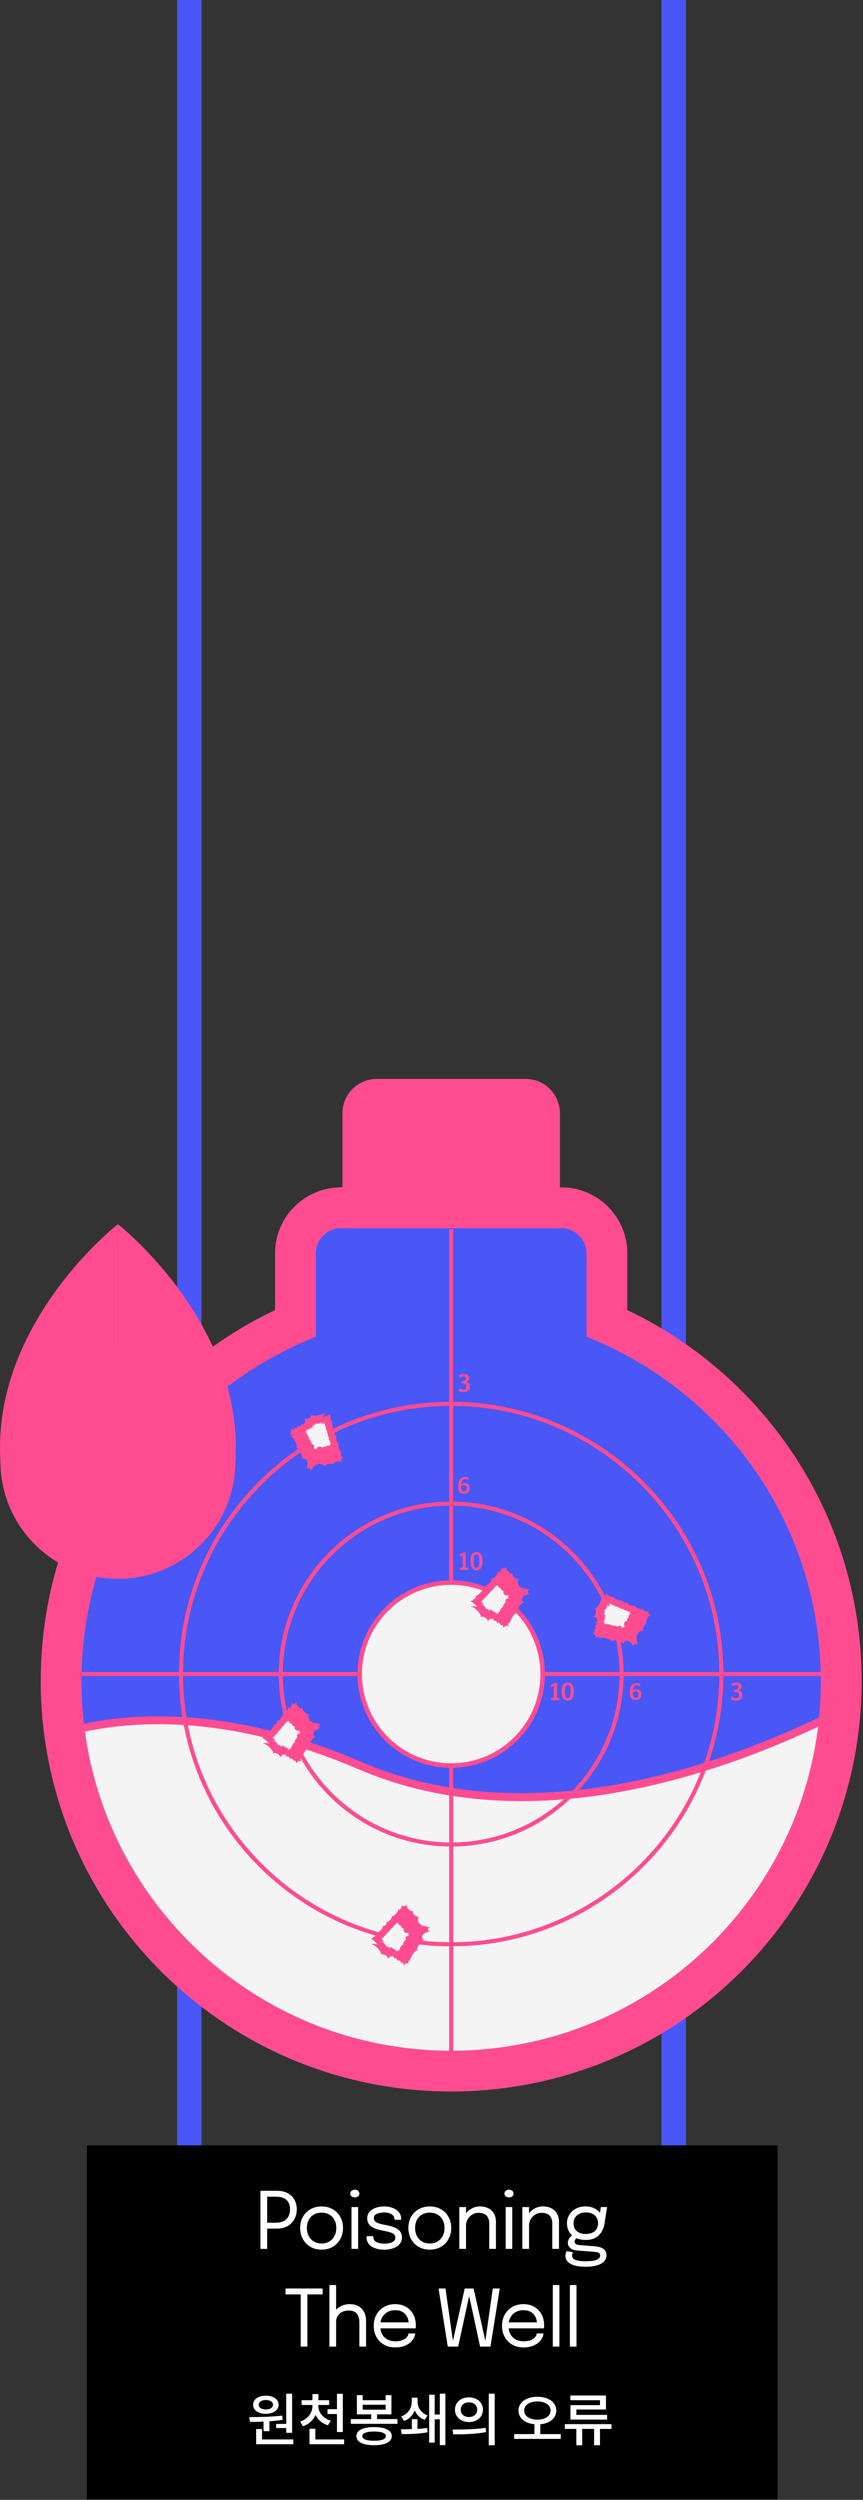 <svg width="424" height="1228" viewBox="0 0 424 1228" fill="none" xmlns="http://www.w3.org/2000/svg">
<rect x="0" y="0" width="424" height="1228" fill="#333333" stroke="none"/>
<path d="M99 0H87V1126H99V0Z" fill="#4857F6"/>
<path d="M337 0H325V1086H337V0Z" fill="#4857F6"/>
<rect x="42.675" y="1053.85" width="339.352" height="174" fill="black"/>
<path d="M131.267 1104.72H127.959V1076.18H135.969C138.175 1076.18 140.007 1076.6 141.464 1077.42C142.922 1078.23 144.012 1079.33 144.734 1080.71C145.457 1082.09 145.818 1083.63 145.818 1085.32C145.818 1087 145.444 1088.57 144.695 1090C143.96 1091.43 142.857 1092.58 141.387 1093.46C139.929 1094.33 138.123 1094.76 135.969 1094.76H131.267V1104.72ZM131.267 1093.54L129.777 1091.86H135.563C137.111 1091.86 138.394 1091.58 139.413 1091.04C140.445 1090.49 141.213 1089.72 141.716 1088.74C142.232 1087.76 142.49 1086.62 142.49 1085.32C142.49 1084 142.245 1082.88 141.754 1081.95C141.264 1081.02 140.51 1080.31 139.491 1079.82C138.472 1079.33 137.162 1079.08 135.563 1079.08H129.777L131.267 1077.21V1093.54ZM158.001 1105.09C155.937 1105.09 154.112 1104.63 152.525 1103.72C150.951 1102.79 149.713 1101.52 148.81 1099.92C147.92 1098.31 147.475 1096.48 147.475 1094.43C147.475 1092.38 147.92 1090.56 148.81 1088.97C149.713 1087.39 150.951 1086.14 152.525 1085.24C154.112 1084.33 155.937 1083.88 158.001 1083.88C160.065 1083.88 161.884 1084.33 163.457 1085.24C165.044 1086.14 166.282 1087.39 167.172 1088.97C168.075 1090.56 168.527 1092.38 168.527 1094.43C168.527 1096.48 168.075 1098.31 167.172 1099.92C166.282 1101.52 165.044 1102.79 163.457 1103.72C161.884 1104.63 160.065 1105.09 158.001 1105.09ZM158.001 1102.07C159.42 1102.07 160.671 1101.76 161.755 1101.12C162.838 1100.49 163.683 1099.6 164.289 1098.45C164.909 1097.31 165.218 1095.96 165.218 1094.43C165.218 1092.89 164.909 1091.56 164.289 1090.44C163.683 1089.31 162.838 1088.44 161.755 1087.83C160.671 1087.21 159.42 1086.9 158.001 1086.9C156.595 1086.9 155.344 1087.21 154.247 1087.83C153.164 1088.44 152.312 1089.31 151.693 1090.44C151.087 1091.56 150.784 1092.89 150.784 1094.43C150.784 1095.96 151.087 1097.31 151.693 1098.45C152.312 1099.6 153.164 1100.49 154.247 1101.12C155.344 1101.76 156.595 1102.07 158.001 1102.07ZM172.697 1104.72V1084.17H175.947V1104.72H172.697ZM174.341 1079.45C173.735 1079.45 173.206 1079.28 172.755 1078.95C172.316 1078.6 172.097 1078.13 172.097 1077.54C172.097 1076.96 172.316 1076.5 172.755 1076.16C173.206 1075.81 173.735 1075.64 174.341 1075.64C174.947 1075.64 175.47 1075.81 175.908 1076.16C176.347 1076.5 176.566 1076.96 176.566 1077.54C176.566 1078.13 176.347 1078.6 175.908 1078.95C175.47 1079.28 174.947 1079.45 174.341 1079.45ZM188.759 1105.11C187.521 1105.11 186.373 1104.98 185.315 1104.72C184.27 1104.45 183.354 1104.06 182.567 1103.56C181.793 1103.05 181.187 1102.41 180.748 1101.67C180.323 1100.92 180.11 1100.06 180.11 1099.09C180.11 1098.99 180.11 1098.89 180.11 1098.78C180.11 1098.67 180.11 1098.57 180.11 1098.49H183.419C183.419 1098.57 183.419 1098.63 183.419 1098.69C183.419 1098.74 183.419 1098.81 183.419 1098.92C183.419 1099.96 183.902 1100.76 184.87 1101.32C185.837 1101.86 187.159 1102.13 188.836 1102.13C189.868 1102.13 190.791 1102.03 191.603 1101.82C192.416 1101.61 193.054 1101.3 193.519 1100.87C193.996 1100.45 194.235 1099.91 194.235 1099.27C194.235 1098.2 193.732 1097.43 192.725 1096.98C191.732 1096.52 190.242 1096.12 188.256 1095.78C187.211 1095.6 186.218 1095.37 185.276 1095.09C184.334 1094.79 183.496 1094.41 182.761 1093.94C182.038 1093.48 181.464 1092.91 181.039 1092.22C180.626 1091.53 180.42 1090.69 180.42 1089.73C180.42 1088.48 180.787 1087.42 181.522 1086.55C182.271 1085.68 183.277 1085.01 184.541 1084.56C185.805 1084.1 187.211 1083.86 188.759 1083.86C190.255 1083.86 191.635 1084.1 192.9 1084.58C194.164 1085.06 195.176 1085.75 195.937 1086.67C196.711 1087.57 197.098 1088.69 197.098 1090.02C197.098 1090.07 197.098 1090.13 197.098 1090.21C197.098 1090.27 197.098 1090.34 197.098 1090.4H193.809C193.809 1090.34 193.809 1090.29 193.809 1090.25C193.809 1090.21 193.809 1090.17 193.809 1090.11C193.809 1089.37 193.57 1088.75 193.093 1088.28C192.616 1087.79 191.997 1087.42 191.236 1087.19C190.475 1086.95 189.662 1086.82 188.798 1086.82C187.985 1086.82 187.185 1086.91 186.398 1087.1C185.611 1087.26 184.96 1087.55 184.444 1087.95C183.928 1088.35 183.67 1088.89 183.67 1089.59C183.67 1090.29 183.909 1090.85 184.386 1091.27C184.876 1091.69 185.56 1092.03 186.437 1092.3C187.327 1092.56 188.372 1092.8 189.572 1093.02C190.642 1093.21 191.655 1093.45 192.609 1093.75C193.564 1094.04 194.402 1094.4 195.125 1094.85C195.86 1095.31 196.434 1095.88 196.847 1096.58C197.273 1097.26 197.485 1098.1 197.485 1099.09C197.485 1100.1 197.253 1100.97 196.789 1101.72C196.337 1102.47 195.705 1103.1 194.893 1103.6C194.093 1104.1 193.164 1104.48 192.106 1104.72C191.061 1104.98 189.946 1105.11 188.759 1105.11ZM211.167 1105.09C209.103 1105.09 207.278 1104.63 205.691 1103.72C204.117 1102.79 202.879 1101.52 201.976 1099.92C201.086 1098.31 200.641 1096.48 200.641 1094.43C200.641 1092.38 201.086 1090.56 201.976 1088.97C202.879 1087.39 204.117 1086.14 205.691 1085.24C207.278 1084.33 209.103 1083.88 211.167 1083.88C213.231 1083.88 215.05 1084.33 216.623 1085.24C218.21 1086.14 219.448 1087.39 220.338 1088.97C221.241 1090.56 221.693 1092.38 221.693 1094.43C221.693 1096.48 221.241 1098.31 220.338 1099.92C219.448 1101.52 218.21 1102.79 216.623 1103.72C215.05 1104.63 213.231 1105.09 211.167 1105.09ZM211.167 1102.07C212.586 1102.07 213.837 1101.76 214.921 1101.12C216.004 1100.49 216.849 1099.6 217.455 1098.45C218.075 1097.31 218.384 1095.96 218.384 1094.43C218.384 1092.89 218.075 1091.56 217.455 1090.44C216.849 1089.31 216.004 1088.44 214.921 1087.83C213.837 1087.21 212.586 1086.9 211.167 1086.9C209.761 1086.9 208.51 1087.21 207.413 1087.83C206.33 1088.44 205.478 1089.31 204.859 1090.44C204.253 1091.56 203.95 1092.89 203.95 1094.43C203.95 1095.96 204.253 1097.31 204.859 1098.45C205.478 1099.6 206.33 1100.49 207.413 1101.12C208.51 1101.76 209.761 1102.07 211.167 1102.07ZM240.374 1104.72V1094.87C240.374 1094.28 240.374 1093.8 240.374 1093.42C240.374 1093.04 240.374 1092.67 240.374 1092.32C240.374 1091.25 240.194 1090.31 239.832 1089.51C239.471 1088.71 238.904 1088.09 238.13 1087.66C237.356 1087.22 236.343 1087 235.092 1087C233.996 1087 232.976 1087.28 232.035 1087.85C231.106 1088.4 230.358 1089.16 229.79 1090.11C229.236 1091.06 228.958 1092.11 228.958 1093.29L227.081 1092.57C227.081 1090.96 227.475 1089.49 228.262 1088.18C229.062 1086.86 230.119 1085.82 231.435 1085.04C232.764 1084.26 234.208 1083.86 235.769 1083.86C237.356 1083.86 238.742 1084.17 239.929 1084.77C241.116 1085.38 242.032 1086.25 242.677 1087.39C243.335 1088.51 243.664 1089.86 243.664 1091.45C243.664 1092.02 243.664 1092.64 243.664 1093.31C243.664 1093.98 243.664 1094.6 243.664 1095.18V1104.72H240.374ZM225.669 1104.72V1084.17H228.958V1104.72H225.669ZM248.434 1104.72V1084.17H251.685V1104.72H248.434ZM250.079 1079.45C249.473 1079.45 248.944 1079.28 248.492 1078.95C248.054 1078.6 247.835 1078.13 247.835 1077.54C247.835 1076.96 248.054 1076.5 248.492 1076.16C248.944 1075.81 249.473 1075.64 250.079 1075.64C250.685 1075.64 251.208 1075.81 251.646 1076.16C252.085 1076.5 252.304 1076.96 252.304 1077.54C252.304 1078.13 252.085 1078.6 251.646 1078.95C251.208 1079.28 250.685 1079.45 250.079 1079.45ZM271.346 1104.72V1094.87C271.346 1094.28 271.346 1093.8 271.346 1093.42C271.346 1093.04 271.346 1092.67 271.346 1092.32C271.346 1091.25 271.166 1090.31 270.805 1089.51C270.443 1088.71 269.876 1088.09 269.102 1087.66C268.328 1087.22 267.315 1087 266.064 1087C264.968 1087 263.949 1087.28 263.007 1087.85C262.078 1088.4 261.33 1089.16 260.762 1090.11C260.208 1091.06 259.93 1092.11 259.93 1093.29L258.054 1092.57C258.054 1090.96 258.447 1089.49 259.234 1088.18C260.034 1086.86 261.091 1085.82 262.407 1085.04C263.736 1084.26 265.18 1083.86 266.741 1083.86C268.328 1083.86 269.715 1084.17 270.901 1084.77C272.088 1085.38 273.004 1086.25 273.649 1087.39C274.307 1088.51 274.636 1089.86 274.636 1091.45C274.636 1092.02 274.636 1092.64 274.636 1093.31C274.636 1093.98 274.636 1094.6 274.636 1095.18V1104.72H271.346ZM256.641 1104.72V1084.17H259.93V1104.72H256.641ZM292.332 1103.46C293.441 1103.55 294.415 1103.76 295.253 1104.08C296.105 1104.39 296.769 1104.85 297.246 1105.46C297.723 1106.08 297.962 1106.88 297.962 1107.88C297.962 1108.97 297.588 1109.94 296.84 1110.78C296.092 1111.63 294.957 1112.29 293.434 1112.77C291.912 1113.25 289.997 1113.49 287.688 1113.49C284.424 1113.49 281.96 1113.01 280.296 1112.06C278.632 1111.11 277.8 1109.82 277.8 1108.19C277.8 1107.67 277.858 1107.21 277.975 1106.81C278.104 1106.42 278.245 1106.11 278.4 1105.86L281.535 1106.33C281.432 1106.47 281.328 1106.68 281.225 1106.97C281.135 1107.26 281.09 1107.61 281.09 1107.99C281.09 1109.02 281.677 1109.75 282.851 1110.16C284.024 1110.58 285.688 1110.8 287.843 1110.8C289.455 1110.8 290.777 1110.69 291.809 1110.47C292.841 1110.25 293.609 1109.93 294.112 1109.52C294.615 1109.11 294.866 1108.62 294.866 1108.07C294.866 1107.23 294.512 1106.71 293.802 1106.5C293.106 1106.31 292.241 1106.17 291.209 1106.1L283.392 1105.52C282.089 1105.41 281.025 1105.01 280.2 1104.32C279.387 1103.61 278.981 1102.75 278.981 1101.74C278.981 1101.12 279.129 1100.54 279.426 1099.98C279.735 1099.43 280.09 1098.96 280.49 1098.59C280.903 1098.2 281.27 1097.97 281.593 1097.89L284.186 1099.07C283.863 1099.12 283.463 1099.35 282.986 1099.75C282.522 1100.14 282.289 1100.59 282.289 1101.12C282.289 1101.6 282.476 1101.99 282.851 1102.3C283.225 1102.6 283.966 1102.79 285.076 1102.88L292.332 1103.46ZM295.176 1084.17H298.272L296.995 1092.26C296.762 1093.77 296.279 1095.14 295.543 1096.36C294.808 1097.58 293.802 1098.54 292.525 1099.27C291.261 1099.98 289.694 1100.33 287.823 1100.33C285.875 1100.33 284.211 1099.98 282.831 1099.27C281.451 1098.56 280.393 1097.59 279.658 1096.36C278.923 1095.13 278.555 1093.73 278.555 1092.18C278.555 1090.61 278.936 1089.2 279.697 1087.95C280.471 1086.68 281.541 1085.69 282.909 1084.97C284.276 1084.23 285.843 1083.86 287.61 1083.86C289.197 1083.86 290.584 1084.14 291.77 1084.7C292.957 1085.24 293.892 1085.92 294.576 1086.75C295.273 1087.57 295.66 1088.4 295.737 1089.24L294.499 1089.32L295.176 1084.17ZM287.804 1097.39C289.055 1097.39 290.126 1097.18 291.016 1096.77C291.919 1096.36 292.609 1095.76 293.086 1094.97C293.576 1094.18 293.821 1093.23 293.821 1092.11C293.821 1091.02 293.576 1090.09 293.086 1089.3C292.609 1088.5 291.919 1087.89 291.016 1087.46C290.126 1087.02 289.062 1086.8 287.823 1086.8C286.636 1086.8 285.585 1087.03 284.669 1087.48C283.766 1087.92 283.057 1088.54 282.541 1089.34C282.038 1090.14 281.786 1091.08 281.786 1092.16C281.786 1093.26 282.025 1094.2 282.502 1094.99C282.992 1095.76 283.683 1096.36 284.573 1096.77C285.476 1097.18 286.553 1097.39 287.804 1097.39ZM158.52 1127.08H150.278L151.032 1125.21V1152.72H147.743V1125.21L148.672 1127.08H140.274V1124.18H158.52V1127.08ZM176.565 1152.72V1145.08C176.565 1144.72 176.565 1144.29 176.565 1143.8C176.565 1143.3 176.565 1142.8 176.565 1142.29C176.565 1141.78 176.565 1141.34 176.565 1140.98C176.565 1139 176.14 1137.51 175.288 1136.51C174.45 1135.5 173.115 1135 171.283 1135C170.058 1135 168.98 1135.24 168.052 1135.71C167.136 1136.19 166.42 1136.84 165.904 1137.67C165.388 1138.49 165.13 1139.43 165.13 1140.47L163.04 1139.84C163.04 1138.37 163.421 1137.03 164.182 1135.83C164.956 1134.62 166.007 1133.66 167.336 1132.95C168.677 1132.23 170.193 1131.86 171.883 1131.86C174.347 1131.86 176.288 1132.61 177.707 1134.09C179.139 1135.57 179.855 1137.62 179.855 1140.24C179.855 1140.93 179.855 1141.71 179.855 1142.6C179.855 1143.49 179.855 1144.43 179.855 1145.41V1152.72H176.565ZM161.841 1152.72V1122.48H165.13V1152.72H161.841ZM185.477 1143.76V1140.82H201.362L200.782 1141.79C200.782 1141.71 200.782 1141.64 200.782 1141.58C200.782 1141.5 200.782 1141.43 200.782 1141.36C200.782 1140.18 200.53 1139.09 200.027 1138.11C199.537 1137.12 198.802 1136.33 197.821 1135.73C196.841 1135.14 195.628 1134.84 194.184 1134.84C192.726 1134.84 191.443 1135.15 190.333 1135.77C189.224 1136.39 188.36 1137.27 187.741 1138.4C187.121 1139.53 186.812 1140.87 186.812 1142.43C186.812 1144.02 187.108 1145.38 187.702 1146.53C188.308 1147.68 189.166 1148.56 190.275 1149.18C191.385 1149.8 192.7 1150.11 194.222 1150.11C195.306 1150.11 196.248 1150 197.047 1149.78C197.847 1149.55 198.505 1149.25 199.021 1148.87C199.55 1148.48 199.95 1148.07 200.221 1147.61C200.492 1147.16 200.653 1146.71 200.704 1146.26H203.994C203.929 1147.09 203.671 1147.9 203.22 1148.72C202.768 1149.53 202.13 1150.27 201.304 1150.94C200.479 1151.6 199.466 1152.13 198.266 1152.53C197.067 1152.93 195.687 1153.13 194.126 1153.13C192.062 1153.13 190.243 1152.68 188.669 1151.77C187.096 1150.87 185.857 1149.62 184.954 1148.02C184.064 1146.42 183.619 1144.58 183.619 1142.51C183.619 1140.4 184.071 1138.56 184.974 1136.97C185.877 1135.37 187.121 1134.12 188.708 1133.22C190.295 1132.32 192.107 1131.86 194.145 1131.86C196.222 1131.86 198.021 1132.32 199.543 1133.22C201.066 1134.12 202.239 1135.36 203.065 1136.93C203.891 1138.49 204.303 1140.27 204.303 1142.27C204.303 1142.48 204.297 1142.75 204.284 1143.09C204.271 1143.42 204.252 1143.65 204.226 1143.76H185.477ZM219.995 1152.72L215.467 1124.18H218.873L222.723 1151.31L222.22 1151.29L228.315 1124.18H232.688L238.763 1151.29L238.26 1151.31L242.111 1124.18H245.535L240.969 1152.72H235.88L230.308 1126.97H230.695L225.103 1152.72H219.995ZM248.506 1143.76V1140.82H264.392L263.811 1141.79C263.811 1141.71 263.811 1141.64 263.811 1141.58C263.811 1141.5 263.811 1141.43 263.811 1141.36C263.811 1140.18 263.56 1139.09 263.057 1138.11C262.566 1137.12 261.831 1136.33 260.851 1135.73C259.87 1135.14 258.658 1134.84 257.213 1134.84C255.756 1134.84 254.472 1135.15 253.363 1135.77C252.253 1136.39 251.389 1137.27 250.77 1138.4C250.151 1139.53 249.841 1140.87 249.841 1142.43C249.841 1144.02 250.138 1145.38 250.731 1146.53C251.338 1147.68 252.195 1148.56 253.305 1149.18C254.414 1149.8 255.73 1150.11 257.252 1150.11C258.335 1150.11 259.277 1150 260.077 1149.78C260.877 1149.55 261.534 1149.25 262.05 1148.87C262.579 1148.48 262.979 1148.07 263.25 1147.61C263.521 1147.16 263.682 1146.71 263.734 1146.26H267.023C266.959 1147.09 266.701 1147.9 266.249 1148.72C265.798 1149.53 265.159 1150.27 264.334 1150.94C263.508 1151.6 262.495 1152.13 261.296 1152.53C260.096 1152.93 258.716 1153.13 257.155 1153.13C255.091 1153.13 253.272 1152.68 251.699 1151.77C250.125 1150.87 248.887 1149.62 247.984 1148.02C247.094 1146.42 246.649 1144.58 246.649 1142.51C246.649 1140.4 247.1 1138.56 248.003 1136.97C248.906 1135.37 250.151 1134.12 251.737 1133.22C253.324 1132.32 255.136 1131.86 257.175 1131.86C259.251 1131.86 261.051 1132.32 262.573 1133.22C264.095 1134.12 265.269 1135.36 266.094 1136.93C266.92 1138.49 267.333 1140.27 267.333 1142.27C267.333 1142.48 267.326 1142.75 267.313 1143.09C267.3 1143.42 267.281 1143.65 267.255 1143.76H248.506ZM274.84 1122.48V1152.72H271.589V1122.48H274.84ZM283.24 1122.48V1152.72H279.989V1122.48H283.24Z" fill="white"/>
<path d="M135.675 1190.71H140.631V1175.84H143.515V1195.08H140.631V1192.73H135.675V1190.71ZM130.635 1178.95C128.535 1178.95 127.107 1179.85 127.107 1181.28C127.107 1182.7 128.535 1183.6 130.635 1183.6C132.707 1183.6 134.135 1182.7 134.135 1181.28C134.135 1179.85 132.707 1178.95 130.635 1178.95ZM130.635 1185.73C126.911 1185.73 124.363 1183.96 124.363 1181.28C124.363 1178.59 126.911 1176.82 130.635 1176.82C134.331 1176.82 136.879 1178.59 136.879 1181.28C136.879 1183.96 134.331 1185.73 130.635 1185.73ZM129.487 1194.27V1189.56C127.079 1189.68 124.811 1189.7 122.795 1189.7L122.431 1187.35C127.079 1187.32 133.295 1187.27 138.643 1186.6L138.867 1188.67C136.739 1189.03 134.527 1189.26 132.371 1189.4V1194.27H129.487ZM128.731 1198.33H144.103V1200.68H125.847V1193.2H128.731V1198.33ZM160.901 1183.46H165.549V1175.9H168.433V1194.69H165.549V1185.84H160.901V1183.46ZM162.525 1189.12L161.125 1191.38C158.269 1190.49 156.141 1188.64 155.021 1186.26C153.901 1188.84 151.801 1190.85 148.861 1191.83L147.433 1189.59C151.325 1188.28 153.509 1185.2 153.509 1181.86V1181.39H148.189V1179.06H153.509V1176.04H156.421V1179.06H161.713V1181.39H156.393V1181.86C156.393 1184.97 158.633 1187.91 162.525 1189.12ZM154.937 1198.33H169.077V1200.68H152.053V1193.06H154.937V1198.33ZM183.775 1198.97C187.499 1198.97 189.571 1198.19 189.571 1196.7C189.571 1195.22 187.499 1194.44 183.775 1194.44C180.079 1194.44 178.007 1195.22 178.007 1196.7C178.007 1198.19 180.079 1198.97 183.775 1198.97ZM183.775 1192.25C189.235 1192.25 192.483 1193.85 192.483 1196.7C192.483 1199.56 189.235 1201.16 183.775 1201.16C178.343 1201.16 175.095 1199.56 175.095 1196.7C175.095 1193.85 178.343 1192.25 183.775 1192.25ZM178.203 1181.28V1183.71H189.459V1181.28H178.203ZM185.259 1188.33H195.283V1190.66H172.351V1188.33H182.347V1186.01H175.347V1176.57H178.203V1179.06H189.459V1176.57H192.315V1186.01H185.259V1188.33ZM205.109 1188.39V1193.15C206.789 1193.04 208.441 1192.92 209.897 1192.7L210.065 1194.83C205.921 1195.61 200.629 1195.72 197.353 1195.72L196.989 1193.34C198.473 1193.34 200.349 1193.34 202.337 1193.26V1188.39H205.109ZM205.165 1177.83V1179.96C205.165 1182.7 206.873 1185.31 210.093 1186.51L208.637 1188.72C206.285 1187.83 204.661 1186.15 203.765 1184.1C202.841 1186.43 201.133 1188.28 198.557 1189.26L197.101 1187.04C200.517 1185.78 202.281 1182.98 202.281 1179.96V1177.83H205.165ZM216.085 1175.84H218.829V1201.13H216.085V1188.44H213.565V1199.9H210.849V1176.35H213.565V1186.09H216.085V1175.84ZM230.39 1177.64C234.338 1177.64 237.278 1180.13 237.278 1183.71C237.278 1187.3 234.338 1189.79 230.39 1189.79C226.442 1189.79 223.53 1187.3 223.53 1183.71C223.53 1180.13 226.442 1177.64 230.39 1177.64ZM230.39 1180.1C228.066 1180.1 226.358 1181.5 226.358 1183.71C226.358 1185.9 228.066 1187.32 230.39 1187.32C232.742 1187.32 234.45 1185.9 234.45 1183.71C234.45 1181.5 232.742 1180.1 230.39 1180.1ZM240.134 1175.84H243.046V1201.18H240.134V1175.84ZM222.718 1195.84L222.354 1193.46C226.89 1193.46 233.19 1193.43 238.622 1192.62L238.818 1194.72C233.246 1195.78 227.198 1195.84 222.718 1195.84ZM257.537 1184.13C257.537 1186.88 260.253 1188.61 264.033 1188.61C267.785 1188.61 270.501 1186.88 270.501 1184.13C270.501 1181.39 267.785 1179.65 264.033 1179.65C260.253 1179.65 257.537 1181.39 257.537 1184.13ZM265.461 1195.7H275.513V1198.05H252.609V1195.7H262.577V1190.85C257.957 1190.43 254.737 1187.88 254.737 1184.13C254.737 1180.02 258.657 1177.36 264.033 1177.36C269.381 1177.36 273.329 1180.02 273.329 1184.13C273.329 1187.88 270.081 1190.46 265.461 1190.88V1195.7ZM294.775 1181.47V1179.06H280.215V1176.74H297.715V1183.63H283.183V1186.26H298.275V1188.58H280.271V1181.47H294.775ZM300.431 1190.82L300.459 1193.15H294.775V1201.18H291.891V1193.15H286.039V1201.18H283.155V1193.15H277.499V1190.82H300.431Z" fill="white"/>
<path d="M258.242 530H185.098C175.795 530 168.254 537.541 168.254 546.844V603.373C168.254 612.676 175.795 620.217 185.098 620.217H258.242C267.545 620.217 275.086 612.676 275.086 603.373V546.844C275.086 537.541 267.545 530 258.242 530Z" fill="#FF4C91"/>
<path d="M298.18 650.001V615.683C298.18 603.324 288.156 593.301 275.797 593.301H167.543C155.183 593.301 145.16 603.324 145.16 615.683V650.001C77.408 679.539 30.036 747.104 30.036 825.738C30.036 931.574 115.834 1017.37 221.67 1017.37C327.506 1017.37 413.304 931.574 413.304 825.738C413.304 747.104 365.932 679.539 298.18 650.001Z" fill="#4857F6" stroke="#FF4C91" stroke-width="20" stroke-miterlimit="10"/>
<mask id="mask0_126_471" style="mask-type:luminance" maskUnits="userSpaceOnUse" x="30" y="593" width="384" height="425">
<path d="M298.18 650.001V615.683C298.18 603.324 288.156 593.301 275.797 593.301H167.543C155.183 593.301 145.16 603.324 145.16 615.683V650.001C77.408 679.539 30.036 747.104 30.036 825.738C30.036 931.574 115.834 1017.37 221.67 1017.37C327.506 1017.37 413.304 931.574 413.304 825.738C413.304 747.104 365.932 679.539 298.18 650.001Z" fill="white"/>
</mask>
<g mask="url(#mask0_126_471)">
<path d="M-11.951 871.639C-11.951 871.639 54.388 814.8 176.741 867.285C299.095 919.77 445.113 822.356 445.113 822.356L394.107 1082.8L112.068 1092.79L-11.951 871.639Z" fill="#F4F4F4" stroke="#FF4C91" stroke-width="3.88" stroke-miterlimit="10"/>
</g>
<path d="M221.669 955.092C148.476 955.092 88.925 895.541 88.925 822.348C88.925 749.155 148.476 689.604 221.669 689.604C294.863 689.604 354.414 749.155 354.414 822.348C354.414 895.541 294.863 955.092 221.669 955.092Z" stroke="#FF4C91" stroke-width="2" stroke-miterlimit="10"/>
<path d="M221.67 906.079C175.499 906.079 137.939 868.518 137.939 822.348C137.939 776.177 175.499 738.617 221.67 738.617C267.84 738.617 305.401 776.177 305.401 822.348C305.401 868.518 267.84 906.079 221.67 906.079Z" stroke="#FF4C91" stroke-width="2" stroke-miterlimit="10"/>
<path d="M221.669 603.863V1013.92" stroke="#FF4C91" stroke-width="2" stroke-miterlimit="10"/>
<path d="M423 822.348H36.277" stroke="#FF4C91" stroke-width="2" stroke-miterlimit="10"/>
<path d="M221.67 867.277C246.483 867.277 266.599 847.161 266.599 822.348C266.599 797.534 246.483 777.419 221.67 777.419C196.856 777.419 176.741 797.534 176.741 822.348C176.741 847.161 196.856 867.277 221.67 867.277Z" fill="#F4F4F4" stroke="#FF4C91" stroke-width="2.2" stroke-miterlimit="10"/>
<path d="M298.18 650.001V615.683C298.18 603.324 288.156 593.301 275.797 593.301H167.543C155.183 593.301 145.16 603.324 145.16 615.683V650.001C77.408 679.539 30.036 747.104 30.036 825.738C30.036 931.574 115.834 1017.37 221.67 1017.37C327.506 1017.37 413.304 931.574 413.304 825.738C413.304 747.104 365.932 679.539 298.18 650.001Z" stroke="#FF4C91" stroke-width="20" stroke-miterlimit="10"/>
<path d="M272.145 834.135V828.147L270.765 828.899V827.649L272.529 826.685H273.632V834.135H274.858V835.246H270.814V834.135H272.145Z" fill="#FF4C91"/>
<path d="M275.952 830.941C275.952 830.263 276.01 829.651 276.132 829.103C276.255 828.556 276.434 828.082 276.679 827.69C276.924 827.298 277.235 826.996 277.619 826.783C278.003 826.571 278.444 826.465 278.958 826.465C279.473 826.465 279.898 826.571 280.274 826.775C280.649 826.979 280.952 827.282 281.197 827.666C281.442 828.05 281.621 828.523 281.736 829.079C281.85 829.634 281.916 830.255 281.916 830.95C281.916 831.644 281.858 832.289 281.744 832.845C281.63 833.4 281.45 833.866 281.205 834.242C280.96 834.617 280.649 834.911 280.274 835.108C279.898 835.304 279.449 835.402 278.934 835.402C278.419 835.402 277.978 835.304 277.603 835.108C277.227 834.911 276.916 834.626 276.679 834.242C276.442 833.858 276.255 833.4 276.14 832.845C276.026 832.289 275.969 831.66 275.969 830.95L275.952 830.941ZM278.942 834.217C279.155 834.217 279.334 834.176 279.481 834.086C279.628 833.997 279.759 833.874 279.857 833.719C279.955 833.564 280.045 833.376 280.102 833.155C280.159 832.935 280.208 832.706 280.241 832.461C280.274 832.216 280.298 831.954 280.306 831.685C280.314 831.415 280.323 831.146 280.323 830.868C280.323 830.615 280.323 830.361 280.314 830.1C280.306 829.839 280.29 829.594 280.257 829.357C280.225 829.12 280.184 828.891 280.127 828.687C280.069 828.483 279.988 828.295 279.89 828.139C279.792 827.984 279.661 827.862 279.514 827.772C279.367 827.682 279.179 827.641 278.967 827.641C278.754 827.641 278.558 827.682 278.403 827.772C278.248 827.862 278.117 827.976 278.011 828.131C277.905 828.287 277.823 828.466 277.758 828.67C277.692 828.875 277.643 829.103 277.611 829.348C277.578 829.594 277.553 829.847 277.545 830.116C277.537 830.386 277.529 830.647 277.529 830.917C277.529 831.186 277.529 831.448 277.545 831.717C277.562 831.987 277.578 832.24 277.611 832.485C277.643 832.73 277.692 832.959 277.758 833.172C277.823 833.384 277.905 833.564 278.003 833.719C278.101 833.874 278.231 833.997 278.387 834.086C278.542 834.176 278.722 834.217 278.934 834.217H278.942Z" fill="#FF4C91"/>
<path d="M227.298 770.059V764.071L225.918 764.822V763.573L227.682 762.609H228.785V770.059H230.011V771.17H225.967V770.059H227.298Z" fill="#FF4C91"/>
<path d="M231.105 766.856C231.105 766.178 231.162 765.566 231.285 765.018C231.407 764.471 231.587 763.997 231.832 763.605C232.077 763.213 232.388 762.911 232.771 762.698C233.155 762.486 233.597 762.38 234.111 762.38C234.626 762.38 235.051 762.486 235.426 762.69C235.802 762.895 236.104 763.197 236.35 763.581C236.595 763.965 236.774 764.438 236.889 764.994C237.003 765.549 237.068 766.17 237.068 766.865C237.068 767.559 237.011 768.204 236.897 768.76C236.782 769.315 236.603 769.781 236.358 770.157C236.113 770.532 235.802 770.826 235.426 771.023C235.051 771.219 234.601 771.317 234.087 771.317C233.572 771.317 233.131 771.219 232.755 771.023C232.379 770.826 232.069 770.541 231.832 770.157C231.595 769.773 231.407 769.315 231.293 768.76C231.178 768.204 231.121 767.575 231.121 766.865L231.105 766.856ZM234.095 770.132C234.307 770.132 234.487 770.091 234.634 770.001C234.781 769.912 234.912 769.789 235.01 769.634C235.108 769.479 235.198 769.291 235.255 769.07C235.312 768.85 235.361 768.621 235.394 768.376C235.426 768.131 235.451 767.869 235.459 767.6C235.467 767.33 235.475 767.061 235.475 766.783C235.475 766.53 235.475 766.276 235.467 766.015C235.459 765.754 235.443 765.509 235.41 765.272C235.377 765.035 235.337 764.806 235.279 764.602C235.222 764.398 235.14 764.21 235.042 764.054C234.944 763.899 234.814 763.777 234.667 763.687C234.52 763.597 234.332 763.556 234.119 763.556C233.907 763.556 233.711 763.597 233.556 763.687C233.4 763.777 233.27 763.891 233.164 764.046C233.057 764.202 232.976 764.381 232.91 764.585C232.845 764.79 232.796 765.018 232.763 765.263C232.731 765.509 232.706 765.762 232.698 766.031C232.69 766.301 232.682 766.562 232.682 766.832C232.682 767.101 232.682 767.363 232.698 767.632C232.714 767.902 232.731 768.155 232.763 768.4C232.796 768.645 232.845 768.874 232.91 769.087C232.976 769.299 233.057 769.479 233.155 769.634C233.253 769.789 233.384 769.912 233.539 770.001C233.694 770.091 233.874 770.132 234.087 770.132H234.095Z" fill="#FF4C91"/>
<path d="M360.639 830.157C361.023 830.157 361.349 830.124 361.619 830.051C361.889 829.977 362.109 829.888 362.281 829.757C362.452 829.626 362.575 829.479 362.656 829.299C362.738 829.12 362.771 828.915 362.771 828.695C362.771 828.376 362.681 828.131 362.509 827.951C362.338 827.772 362.052 827.674 361.66 827.674C361.448 827.674 361.26 827.698 361.088 827.739C360.917 827.78 360.761 827.837 360.622 827.902C360.484 827.968 360.353 828.041 360.239 828.123C360.124 828.205 360.018 828.278 359.92 828.344L359.266 827.29C359.389 827.192 359.544 827.094 359.716 827.004C359.887 826.914 360.075 826.824 360.288 826.751C360.5 826.677 360.712 826.62 360.949 826.571C361.186 826.522 361.431 826.506 361.693 826.506C362.06 826.506 362.411 826.546 362.73 826.628C363.049 826.71 363.335 826.832 363.58 826.996C363.825 827.159 364.013 827.372 364.151 827.625C364.29 827.878 364.364 828.188 364.364 828.54C364.364 828.777 364.315 828.997 364.225 829.21C364.135 829.422 364.012 829.61 363.865 829.781C363.718 829.953 363.555 830.1 363.367 830.222C363.179 830.345 362.991 830.435 362.795 830.492C363.098 830.533 363.367 830.606 363.604 830.713C363.841 830.819 364.045 830.958 364.208 831.137C364.372 831.317 364.495 831.521 364.584 831.775C364.674 832.028 364.715 832.314 364.715 832.632C364.715 833.147 364.633 833.58 364.478 833.939C364.323 834.299 364.102 834.585 363.816 834.805C363.53 835.026 363.204 835.189 362.82 835.287C362.436 835.385 362.019 835.434 361.57 835.434C361.284 835.434 361.014 835.402 360.753 835.344C360.492 835.287 360.247 835.214 360.026 835.132C359.806 835.05 359.61 834.969 359.446 834.879C359.283 834.789 359.152 834.723 359.062 834.666L359.773 833.49C359.773 833.49 359.854 833.547 359.92 833.596C359.985 833.645 360.075 833.694 360.173 833.751C360.271 833.809 360.377 833.866 360.5 833.923C360.623 833.98 360.745 834.037 360.876 834.086C361.006 834.135 361.137 834.176 361.276 834.209C361.415 834.242 361.546 834.258 361.676 834.258C362.109 834.258 362.452 834.127 362.706 833.874C362.959 833.621 363.089 833.237 363.089 832.73C363.089 832.412 363.041 832.15 362.951 831.938C362.861 831.726 362.714 831.562 362.518 831.448C362.322 831.333 362.06 831.244 361.75 831.195C361.439 831.146 361.064 831.121 360.622 831.113L360.639 830.149V830.157Z" fill="#FF4C91"/>
<path d="M226.718 678.608C227.102 678.608 227.429 678.575 227.699 678.502C227.968 678.428 228.189 678.338 228.36 678.208C228.532 678.077 228.654 677.93 228.736 677.75C228.818 677.571 228.85 677.366 228.85 677.146C228.85 676.827 228.761 676.582 228.589 676.402C228.417 676.223 228.132 676.125 227.739 676.125C227.527 676.125 227.339 676.149 227.168 676.19C226.996 676.231 226.841 676.288 226.702 676.353C226.563 676.419 226.432 676.492 226.318 676.574C226.204 676.656 226.097 676.729 225.999 676.795L225.346 675.741C225.468 675.643 225.624 675.545 225.795 675.455C225.967 675.365 226.155 675.275 226.367 675.202C226.579 675.128 226.792 675.071 227.029 675.022C227.266 674.973 227.511 674.957 227.772 674.957C228.14 674.957 228.491 674.997 228.809 675.079C229.128 675.161 229.414 675.283 229.659 675.447C229.904 675.61 230.092 675.822 230.231 676.076C230.37 676.329 230.443 676.639 230.443 676.991C230.443 677.228 230.394 677.448 230.304 677.66C230.215 677.873 230.092 678.061 229.945 678.232C229.798 678.404 229.634 678.551 229.447 678.673C229.259 678.796 229.071 678.886 228.875 678.943C229.177 678.984 229.447 679.057 229.684 679.164C229.92 679.27 230.125 679.409 230.288 679.588C230.451 679.768 230.574 679.972 230.664 680.225C230.754 680.479 230.795 680.765 230.795 681.083C230.795 681.598 230.713 682.031 230.558 682.39C230.402 682.75 230.182 683.036 229.896 683.256C229.61 683.477 229.283 683.64 228.899 683.738C228.515 683.836 228.099 683.885 227.65 683.885C227.364 683.885 227.094 683.852 226.833 683.795C226.571 683.738 226.326 683.665 226.106 683.583C225.885 683.501 225.689 683.419 225.526 683.33C225.362 683.24 225.231 683.174 225.142 683.117L225.852 681.941C225.852 681.941 225.934 681.998 225.999 682.047C226.065 682.096 226.155 682.145 226.253 682.202C226.351 682.26 226.457 682.317 226.579 682.374C226.702 682.431 226.825 682.488 226.955 682.537C227.086 682.586 227.217 682.627 227.356 682.66C227.494 682.692 227.625 682.709 227.756 682.709C228.189 682.709 228.532 682.578 228.785 682.325C229.038 682.072 229.169 681.688 229.169 681.181C229.169 680.863 229.12 680.601 229.03 680.389C228.94 680.176 228.793 680.013 228.597 679.899C228.401 679.784 228.14 679.695 227.829 679.645C227.519 679.596 227.143 679.572 226.702 679.564L226.718 678.6V678.608Z" fill="#FF4C91"/>
<path d="M314.223 828.262C314.043 828.164 313.831 828.074 313.594 827.992C313.357 827.911 313.079 827.878 312.777 827.878C312.499 827.878 312.255 827.935 312.042 828.058C311.83 828.18 311.65 828.344 311.495 828.556C311.34 828.768 311.217 829.038 311.119 829.348C311.021 829.659 310.956 830.002 310.907 830.394C310.996 830.304 311.111 830.223 311.242 830.149C311.372 830.076 311.519 830.01 311.666 829.961C311.813 829.912 311.977 829.871 312.14 829.839C312.303 829.806 312.467 829.798 312.622 829.798C313.022 829.798 313.374 829.855 313.684 829.969C313.994 830.084 314.256 830.255 314.476 830.468C314.697 830.68 314.852 830.95 314.967 831.268C315.081 831.587 315.138 831.938 315.138 832.338C315.138 832.739 315.073 833.123 314.95 833.457C314.828 833.792 314.632 834.078 314.378 834.315C314.125 834.552 313.815 834.74 313.431 834.871C313.047 835.001 312.614 835.067 312.116 835.067C311.658 835.067 311.266 834.993 310.931 834.846C310.596 834.699 310.327 834.479 310.106 834.193C309.885 833.907 309.73 833.547 309.624 833.114C309.518 832.681 309.469 832.183 309.469 831.619C309.469 830.852 309.534 830.165 309.657 829.561C309.779 828.956 309.984 828.458 310.261 828.05C310.539 827.641 310.898 827.331 311.331 827.118C311.764 826.906 312.312 826.8 312.941 826.8C313.071 826.8 313.218 826.808 313.374 826.824C313.529 826.841 313.684 826.865 313.839 826.906C313.994 826.947 314.15 826.988 314.297 827.037C314.444 827.086 314.583 827.151 314.697 827.216L314.215 828.27L314.223 828.262ZM313.717 832.363C313.717 832.134 313.684 831.93 313.627 831.742C313.57 831.554 313.472 831.399 313.349 831.26C313.227 831.121 313.08 831.023 312.9 830.95C312.72 830.876 312.516 830.843 312.279 830.843C312.124 830.843 311.985 830.852 311.862 830.868C311.74 830.884 311.625 830.917 311.527 830.95C311.429 830.982 311.331 831.031 311.242 831.088C311.152 831.146 311.07 831.211 310.988 831.285C310.972 831.325 310.956 831.374 310.939 831.423C310.923 831.472 310.915 831.53 310.915 831.587C310.915 831.644 310.907 831.701 310.899 831.75C310.89 831.799 310.899 831.848 310.899 831.881C310.899 832.257 310.939 832.575 311.013 832.837C311.086 833.098 311.184 833.31 311.307 833.482C311.43 833.654 311.576 833.768 311.74 833.85C311.903 833.931 312.075 833.964 312.255 833.964C312.451 833.964 312.638 833.931 312.81 833.866C312.981 833.801 313.145 833.694 313.276 833.564C313.406 833.433 313.512 833.261 313.594 833.057C313.676 832.853 313.709 832.616 313.709 832.355L313.717 832.363Z" fill="#FF4C91"/>
<path d="M229.888 726.968C229.708 726.87 229.496 726.78 229.259 726.698C229.022 726.617 228.744 726.584 228.442 726.584C228.164 726.584 227.919 726.641 227.707 726.764C227.494 726.886 227.315 727.05 227.159 727.262C227.004 727.474 226.881 727.744 226.783 728.054C226.685 728.365 226.62 728.708 226.571 729.1C226.661 729.01 226.775 728.928 226.906 728.855C227.037 728.781 227.184 728.716 227.331 728.667C227.478 728.618 227.641 728.577 227.805 728.544C227.968 728.512 228.131 728.504 228.287 728.504C228.687 728.504 229.038 728.561 229.349 728.675C229.659 728.79 229.92 728.961 230.141 729.173C230.361 729.386 230.517 729.655 230.631 729.974C230.746 730.293 230.803 730.644 230.803 731.044C230.803 731.444 230.737 731.828 230.615 732.163C230.492 732.498 230.296 732.784 230.043 733.021C229.79 733.258 229.479 733.446 229.095 733.576C228.711 733.707 228.279 733.773 227.78 733.773C227.323 733.773 226.93 733.699 226.596 733.552C226.261 733.405 225.991 733.184 225.77 732.898C225.55 732.613 225.395 732.253 225.289 731.82C225.182 731.387 225.133 730.889 225.133 730.325C225.133 729.557 225.199 728.871 225.321 728.267C225.444 727.662 225.648 727.164 225.926 726.755C226.204 726.347 226.563 726.037 226.996 725.824C227.429 725.612 227.976 725.506 228.605 725.506C228.736 725.506 228.883 725.514 229.038 725.53C229.193 725.546 229.349 725.571 229.504 725.612C229.659 725.653 229.814 725.694 229.961 725.743C230.108 725.792 230.247 725.857 230.362 725.922L229.879 726.976L229.888 726.968ZM229.373 731.069C229.373 730.84 229.34 730.636 229.283 730.448C229.226 730.26 229.128 730.105 229.006 729.966C228.883 729.827 228.736 729.729 228.556 729.655C228.376 729.582 228.172 729.549 227.935 729.549C227.78 729.549 227.641 729.557 227.519 729.574C227.396 729.59 227.282 729.623 227.184 729.655C227.086 729.688 226.988 729.737 226.898 729.794C226.808 729.851 226.726 729.917 226.645 729.99C226.628 730.031 226.612 730.08 226.596 730.129C226.579 730.178 226.571 730.235 226.571 730.293C226.571 730.35 226.563 730.407 226.555 730.456C226.547 730.505 226.555 730.554 226.555 730.587C226.555 730.962 226.596 731.281 226.669 731.542C226.743 731.804 226.841 732.016 226.963 732.188C227.086 732.359 227.233 732.474 227.396 732.555C227.559 732.637 227.731 732.67 227.911 732.67C228.107 732.67 228.295 732.637 228.466 732.572C228.638 732.506 228.801 732.4 228.932 732.269C229.063 732.139 229.169 731.967 229.25 731.763C229.332 731.559 229.365 731.322 229.365 731.06L229.373 731.069Z" fill="#FF4C91"/>
<path d="M57.925 775.572C89.799 775.572 115.638 749.733 115.638 717.859C115.638 685.985 89.799 660.146 57.925 660.146C26.051 660.146 0.212 685.985 0.212 717.859C0.212 749.733 26.051 775.572 57.925 775.572Z" fill="#FF4C91"/>
<path d="M57.925 717.86V601.339C57.925 601.339 -4.069 649.715 0.212 717.86H57.925Z" fill="#FF4C91"/>
<path d="M57.925 717.86V601.339C57.925 601.339 119.919 649.715 115.638 717.86H57.925Z" fill="#FF4C91"/>
<path d="M143.388 836.512C143.968 837.476 144.85 837.313 145.659 836.088C145.389 837.795 148.191 840.286 148.82 838.898C148.191 840.286 150.985 842.77 151.965 841.692C150.985 842.762 151.916 845.931 153.019 845.261C151.916 845.931 155.658 846.92 157.242 846.38C155.666 846.92 155.886 847.116 157.496 846.601C156.393 847.573 156.45 848.455 157.634 848.954C156.009 849.199 153.542 850.62 154.849 850.555C153.542 850.62 153.754 853.046 155.086 853.283C153.754 853.038 150.903 857.882 151.867 858.74C150.895 857.882 147.93 862.914 148.526 864.417C147.93 862.914 147.399 863.821 147.93 865.438C146.909 864.654 145.986 865.022 145.593 866.362C145.332 864.638 144.36 864.066 144.499 865.716C144.36 864.066 142.473 862.955 142.367 864.458C142.473 862.955 141.035 862.106 140.749 863.502C141.035 862.106 139.524 861.215 139.042 862.498C139.524 861.215 138.209 862.171 137.563 863.576C138.209 862.171 135.039 860.3 133.986 861.468C135.039 860.3 130.457 855.873 128.823 856.477C130.465 855.873 133.299 856.395 132.025 857.065C132.54 855.946 129.672 854.198 128.757 853.626C130.407 853.348 130.726 852.965 129.125 853.201C130.734 852.965 132.229 851.216 130.816 851.225C132.229 851.216 135.341 847.581 134.32 847.132C135.341 847.589 136.722 845.964 135.881 845.302C136.722 845.964 139.23 843.031 138.707 842.002C139.23 843.039 141.909 839.903 141.73 838.465C141.909 839.903 143.396 838.163 143.404 836.504L143.388 836.512Z" fill="#FF4C91"/>
<path d="M140.814 845.433C141.092 845.89 141.509 845.817 141.893 845.229C141.762 846.037 143.094 847.222 143.396 846.568C143.094 847.23 144.425 848.406 144.891 847.9C144.425 848.406 144.866 849.918 145.389 849.599C144.866 849.918 146.647 850.391 147.398 850.13C146.647 850.383 146.753 850.481 147.521 850.236C146.998 850.694 147.023 851.119 147.586 851.355C146.81 851.478 145.634 852.148 146.263 852.115C145.642 852.148 145.74 853.3 146.377 853.414C145.74 853.3 144.384 855.603 144.85 856.012C144.384 855.603 142.979 857.997 143.257 858.716C142.971 857.997 142.726 858.43 142.971 859.198C142.489 858.83 142.048 859.001 141.86 859.639C141.737 858.822 141.272 858.544 141.337 859.328C141.272 858.544 140.373 858.013 140.324 858.732C140.373 858.013 139.695 857.613 139.556 858.274C139.695 857.613 138.976 857.188 138.748 857.801C138.976 857.188 138.356 857.645 138.045 858.315C138.356 857.645 136.844 856.755 136.346 857.311C136.844 856.755 134.671 854.647 133.887 854.933C134.663 854.647 136.019 854.893 135.407 855.211C135.652 854.68 134.287 853.847 133.846 853.577C134.63 853.447 134.786 853.267 134.018 853.373C134.786 853.259 135.496 852.426 134.818 852.434C135.488 852.434 136.967 850.702 136.485 850.481C136.967 850.694 137.628 849.926 137.228 849.615C137.628 849.934 138.821 848.537 138.576 848.047C138.821 848.537 140.104 847.05 140.014 846.364C140.095 847.05 140.806 846.217 140.814 845.433Z" fill="#F4F4F4"/>
<path d="M318.683 791.363C318.022 792.204 318.447 792.997 319.786 793.397C318.161 793.658 316.649 797.089 318.079 797.269C316.641 797.098 315.138 800.512 316.38 801.125C315.138 800.512 312.41 802.375 313.3 803.224C312.402 802.375 312.614 806.247 313.529 807.586C312.606 806.247 312.483 806.516 313.39 807.897C312.206 807.145 311.381 807.464 311.193 808.746C310.539 807.276 308.432 805.356 308.816 806.582C308.424 805.356 306.185 806.296 306.291 807.644C306.185 806.296 300.704 805.07 300.107 806.263C300.704 805.07 295.002 803.796 293.679 804.825C295.002 803.796 293.981 803.567 292.527 804.564C293.033 803.355 292.404 802.579 290.934 802.62C292.568 801.835 292.821 800.733 291.212 801.378C292.821 800.741 293.295 798.601 291.751 798.968C293.295 798.601 293.662 796.975 292.159 797.138C293.654 796.975 294.038 795.268 292.592 795.211C294.038 795.268 292.731 794.312 291.114 794.132C292.731 794.312 293.532 790.718 292.02 790.08C293.532 790.718 296.342 784.999 295.182 783.635C296.333 785.008 296.717 787.867 295.606 786.862C296.905 787.009 297.689 783.741 297.869 782.696C298.719 784.174 299.176 784.362 298.384 782.908C299.176 784.362 301.3 785.244 300.777 783.913C301.3 785.253 305.711 787.091 305.752 785.988C305.711 787.091 307.68 787.916 307.974 786.911C307.68 787.908 311.242 789.394 311.985 788.586C311.234 789.394 315.048 790.987 316.282 790.383C315.048 790.987 317.156 791.869 318.667 791.379L318.683 791.363Z" fill="#FF4C91"/>
<path d="M309.428 791.641C309.118 792.041 309.314 792.417 309.951 792.605C309.175 792.727 308.456 794.361 309.142 794.443C308.456 794.361 307.746 795.987 308.334 796.273C307.746 795.979 306.447 796.869 306.871 797.269C306.447 796.869 306.545 798.707 306.986 799.344C306.545 798.707 306.488 798.838 306.921 799.491C306.357 799.132 305.965 799.287 305.875 799.9C305.564 799.197 304.56 798.282 304.748 798.87C304.56 798.282 303.498 798.731 303.547 799.377C303.498 798.731 300.892 798.151 300.606 798.715C300.892 798.151 298.18 797.539 297.543 798.029C298.172 797.539 297.69 797.433 296.995 797.906C297.241 797.326 296.938 796.959 296.236 796.983C297.012 796.608 297.134 796.085 296.366 796.395C297.134 796.093 297.355 795.072 296.62 795.252C297.355 795.08 297.526 794.304 296.816 794.377C297.526 794.304 297.714 793.487 297.02 793.463C297.706 793.487 297.085 793.038 296.317 792.948C297.085 793.038 297.469 791.322 296.75 791.02C297.469 791.322 298.809 788.602 298.253 787.949C298.801 788.602 298.98 789.958 298.458 789.484C299.078 789.55 299.454 787.998 299.536 787.499C299.944 788.202 300.157 788.292 299.781 787.605C300.157 788.3 301.17 788.716 300.925 788.079C301.17 788.716 303.269 789.59 303.294 789.068C303.277 789.59 304.209 789.983 304.347 789.509C304.209 789.983 305.899 790.693 306.259 790.309C305.899 790.693 307.713 791.453 308.301 791.167C307.713 791.453 308.718 791.878 309.437 791.641H309.428Z" fill="#F4F4F4"/>
<path d="M246.528 769.961C247.067 770.957 247.957 770.835 248.815 769.634C248.472 771.341 251.168 773.947 251.846 772.575C251.16 773.947 253.839 776.545 254.868 775.507C253.839 776.545 254.639 779.747 255.767 779.118C254.639 779.747 258.34 780.899 259.933 780.417C258.332 780.899 258.544 781.103 260.178 780.654C259.042 781.585 259.051 782.475 260.211 783.006C258.577 783.194 256.053 784.501 257.36 784.485C256.053 784.509 256.159 786.935 257.482 787.221C256.159 786.935 253.104 791.649 254.035 792.539C253.104 791.649 249.926 796.55 250.449 798.07C249.926 796.55 249.354 797.432 249.804 799.058C248.823 798.241 247.876 798.568 247.426 799.883C247.238 798.159 246.291 797.547 246.356 799.189C246.291 797.547 244.453 796.354 244.281 797.841C244.453 796.354 243.056 795.447 242.705 796.82C243.056 795.447 241.586 794.492 241.047 795.742C241.586 794.492 240.23 795.39 239.527 796.754C240.238 795.39 237.15 793.381 236.047 794.492C237.15 793.381 232.763 788.765 231.097 789.28C232.763 788.757 235.573 789.402 234.266 790.007C234.83 788.929 232.044 787.05 231.146 786.429C232.804 786.233 233.147 785.865 231.53 786.021C233.147 785.865 234.715 784.183 233.302 784.117C234.715 784.183 237.975 780.686 236.978 780.18C237.975 780.686 239.429 779.126 238.62 778.423C239.429 779.134 242.068 776.316 241.586 775.246C242.059 776.316 244.878 773.293 244.763 771.839C244.878 773.293 246.446 771.619 246.528 769.952V769.961Z" fill="#FF4C91"/>
<path d="M243.571 778.758C243.832 779.232 244.249 779.175 244.657 778.603C244.494 779.412 245.776 780.654 246.103 780C245.776 780.654 247.051 781.887 247.541 781.397C247.051 781.895 247.426 783.415 247.966 783.113C247.426 783.415 249.191 783.962 249.951 783.733C249.191 783.962 249.289 784.06 250.065 783.848C249.526 784.289 249.526 784.714 250.081 784.967C249.305 785.057 248.104 785.678 248.725 785.669C248.104 785.678 248.153 786.837 248.782 786.976C248.153 786.837 246.699 789.084 247.141 789.509C246.699 789.084 245.188 791.42 245.433 792.139C245.18 791.42 244.91 791.837 245.131 792.613C244.665 792.229 244.216 792.384 244.004 793.005C243.914 792.188 243.465 791.894 243.497 792.678C243.465 791.894 242.59 791.33 242.509 792.041C242.59 791.33 241.929 790.897 241.757 791.551C241.921 790.897 241.226 790.44 240.965 791.036C241.218 790.44 240.581 790.865 240.238 791.518C240.573 790.865 239.102 789.917 238.58 790.44C239.102 789.909 237.019 787.712 236.227 787.965C237.019 787.72 238.359 788.022 237.738 788.308C238.008 787.793 236.684 786.903 236.251 786.609C237.044 786.511 237.199 786.339 236.431 786.413C237.199 786.339 237.95 785.539 237.272 785.506C237.942 785.539 239.494 783.872 239.02 783.627C239.494 783.872 240.189 783.129 239.805 782.794C240.189 783.129 241.447 781.789 241.218 781.283C241.447 781.789 242.786 780.351 242.729 779.665C242.786 780.36 243.53 779.559 243.571 778.767V778.758Z" fill="#F4F4F4"/>
<path d="M168.85 716.348C167.584 716.275 167.24 717.1 167.967 718.48C166.546 717.288 162.927 718.276 163.891 719.591C162.935 718.276 159.333 719.256 159.831 720.694C159.333 719.248 156.172 718.301 156.27 719.624C156.172 718.301 153.296 720.898 153.027 722.548C153.296 720.898 153.01 720.972 152.7 722.638C152.349 721.152 151.581 720.71 150.658 721.47C151.197 719.943 151.36 717.092 150.846 718.26C151.368 717.092 149.22 715.948 148.428 716.969C149.22 715.948 146.72 710.916 145.609 711.292C146.72 710.916 144.123 705.68 142.685 705.386C144.131 705.68 143.665 704.74 142.162 704.332C143.232 703.874 143.436 702.894 142.668 701.873C144.114 702.559 145.127 702.061 143.812 701.309C145.127 702.061 147.088 701.089 146.026 700.215C147.088 701.089 148.583 700.354 147.709 699.382C148.583 700.354 150.151 699.578 149.481 698.499C150.159 699.569 150.069 697.952 149.383 696.669C150.069 697.944 153.37 696.31 153.1 694.823C153.362 696.31 159.57 694.889 160.101 693.222C159.57 694.889 157.585 696.98 157.863 695.583C158.377 696.596 161.408 695.15 162.527 694.725C161.727 696.22 161.865 696.702 162.682 695.264C161.857 696.702 162.511 698.916 163.409 697.756C162.503 698.908 163.85 703.499 164.929 702.927C163.85 703.499 164.455 705.541 165.607 705.239C164.455 705.549 165.541 709.25 166.832 709.413C165.541 709.25 166.701 713.211 168.139 713.881C166.701 713.211 167.347 715.409 168.866 716.356L168.85 716.348Z" fill="#FF4C91"/>
<path d="M162.756 709.307C162.151 709.274 161.988 709.666 162.331 710.32C161.653 709.756 159.938 710.222 160.387 710.851C159.93 710.222 158.214 710.687 158.451 711.374C158.214 710.687 156.711 710.238 156.752 710.867C156.703 710.238 155.339 711.472 155.208 712.256C155.339 711.472 155.208 711.504 155.053 712.297C154.889 711.594 154.522 711.382 154.081 711.741C154.334 711.014 154.416 709.658 154.17 710.214C154.416 709.658 153.395 709.111 153.019 709.601C153.395 709.119 152.21 706.717 151.679 706.897C152.21 706.717 150.968 704.226 150.282 704.087C150.968 704.226 150.748 703.777 150.029 703.581C150.535 703.36 150.633 702.894 150.266 702.412C150.952 702.739 151.434 702.502 150.813 702.143C151.442 702.502 152.373 702.037 151.867 701.62C152.373 702.037 153.084 701.685 152.667 701.22C153.084 701.685 153.827 701.31 153.509 700.803C153.827 701.31 153.786 700.542 153.468 699.937C153.795 700.542 155.363 699.766 155.241 699.063C155.363 699.774 158.32 699.096 158.573 698.303C158.32 699.096 157.381 700.092 157.512 699.423C157.757 699.905 159.203 699.218 159.734 699.014C159.35 699.725 159.415 699.954 159.807 699.267C159.415 699.954 159.725 701.007 160.158 700.452C159.725 700.999 160.371 703.188 160.877 702.911C160.362 703.18 160.648 704.152 161.196 704.005C160.648 704.152 161.163 705.909 161.776 705.99C161.163 705.909 161.71 707.796 162.397 708.114C161.71 707.796 162.021 708.841 162.74 709.291L162.756 709.307Z" fill="#F4F4F4"/>
<path d="M197.498 935.764C198.037 936.761 198.928 936.638 199.786 935.438C199.442 937.145 202.138 939.751 202.816 938.378C202.13 939.751 204.809 942.348 205.839 941.311C204.809 942.348 205.61 945.551 206.737 944.922C205.61 945.551 209.31 946.702 210.903 946.22C209.302 946.702 209.515 946.907 211.148 946.457C210.013 947.389 210.021 948.279 211.181 948.81C209.547 948.998 207.023 950.305 208.33 950.289C207.023 950.313 207.129 952.739 208.453 953.025C207.129 952.739 204.074 957.453 205.005 958.343C204.074 957.453 200.897 962.354 201.419 963.873C200.897 962.354 200.325 963.236 200.774 964.862C199.794 964.045 198.846 964.372 198.397 965.687C198.209 963.963 197.261 963.351 197.327 964.992C197.261 963.351 195.423 962.158 195.252 963.645C195.423 962.158 194.027 961.251 193.675 962.623C194.027 961.251 192.556 960.295 192.017 961.545C192.556 960.295 191.2 961.194 190.497 962.558C191.208 961.194 188.12 959.184 187.018 960.295C188.12 959.184 183.734 954.569 182.067 955.084C183.734 954.561 186.544 955.206 185.237 955.811C185.8 954.732 183.015 952.854 182.116 952.233C183.774 952.037 184.118 951.669 182.5 951.824C184.118 951.669 185.686 949.986 184.273 949.921C185.686 949.986 188.945 946.49 187.949 945.983C188.945 946.49 190.4 944.93 189.591 944.227C190.4 944.938 193.038 942.12 192.556 941.05C193.03 942.12 195.848 939.097 195.734 937.643C195.848 939.097 197.417 937.423 197.498 935.756V935.764Z" fill="#FF4C91"/>
<path d="M194.533 944.562C194.794 945.036 195.211 944.979 195.62 944.407C195.456 945.216 196.739 946.457 197.065 945.804C196.739 946.457 198.013 947.691 198.503 947.201C198.013 947.699 198.389 949.218 198.928 948.916C198.389 949.218 200.153 949.766 200.913 949.537C200.153 949.766 200.251 949.864 201.027 949.651C200.488 950.093 200.488 950.517 201.044 950.771C200.268 950.86 199.067 951.481 199.688 951.473C199.067 951.481 199.116 952.641 199.745 952.78C199.116 952.641 197.662 954.888 198.103 955.312C197.662 954.888 196.15 957.224 196.396 957.943C196.142 957.224 195.873 957.641 196.093 958.417C195.628 958.033 195.178 958.188 194.966 958.809C194.876 957.992 194.427 957.698 194.46 958.482C194.427 957.698 193.553 957.134 193.471 957.845C193.553 957.134 192.891 956.701 192.72 957.355C192.883 956.701 192.189 956.244 191.927 956.84C192.18 956.244 191.543 956.668 191.2 957.322C191.535 956.668 190.065 955.721 189.542 956.244C190.065 955.713 187.982 953.515 187.189 953.769C187.982 953.523 189.321 953.826 188.701 954.112C188.97 953.597 187.647 952.707 187.214 952.412C188.006 952.314 188.161 952.143 187.393 952.216C188.161 952.143 188.913 951.342 188.235 951.31C188.905 951.342 190.457 949.676 189.983 949.431C190.457 949.676 191.151 948.933 190.767 948.598C191.151 948.933 192.409 947.593 192.18 947.086C192.409 947.593 193.749 946.155 193.692 945.469C193.749 946.163 194.492 945.363 194.533 944.57V944.562Z" fill="#F4F4F4"/>
</svg>
